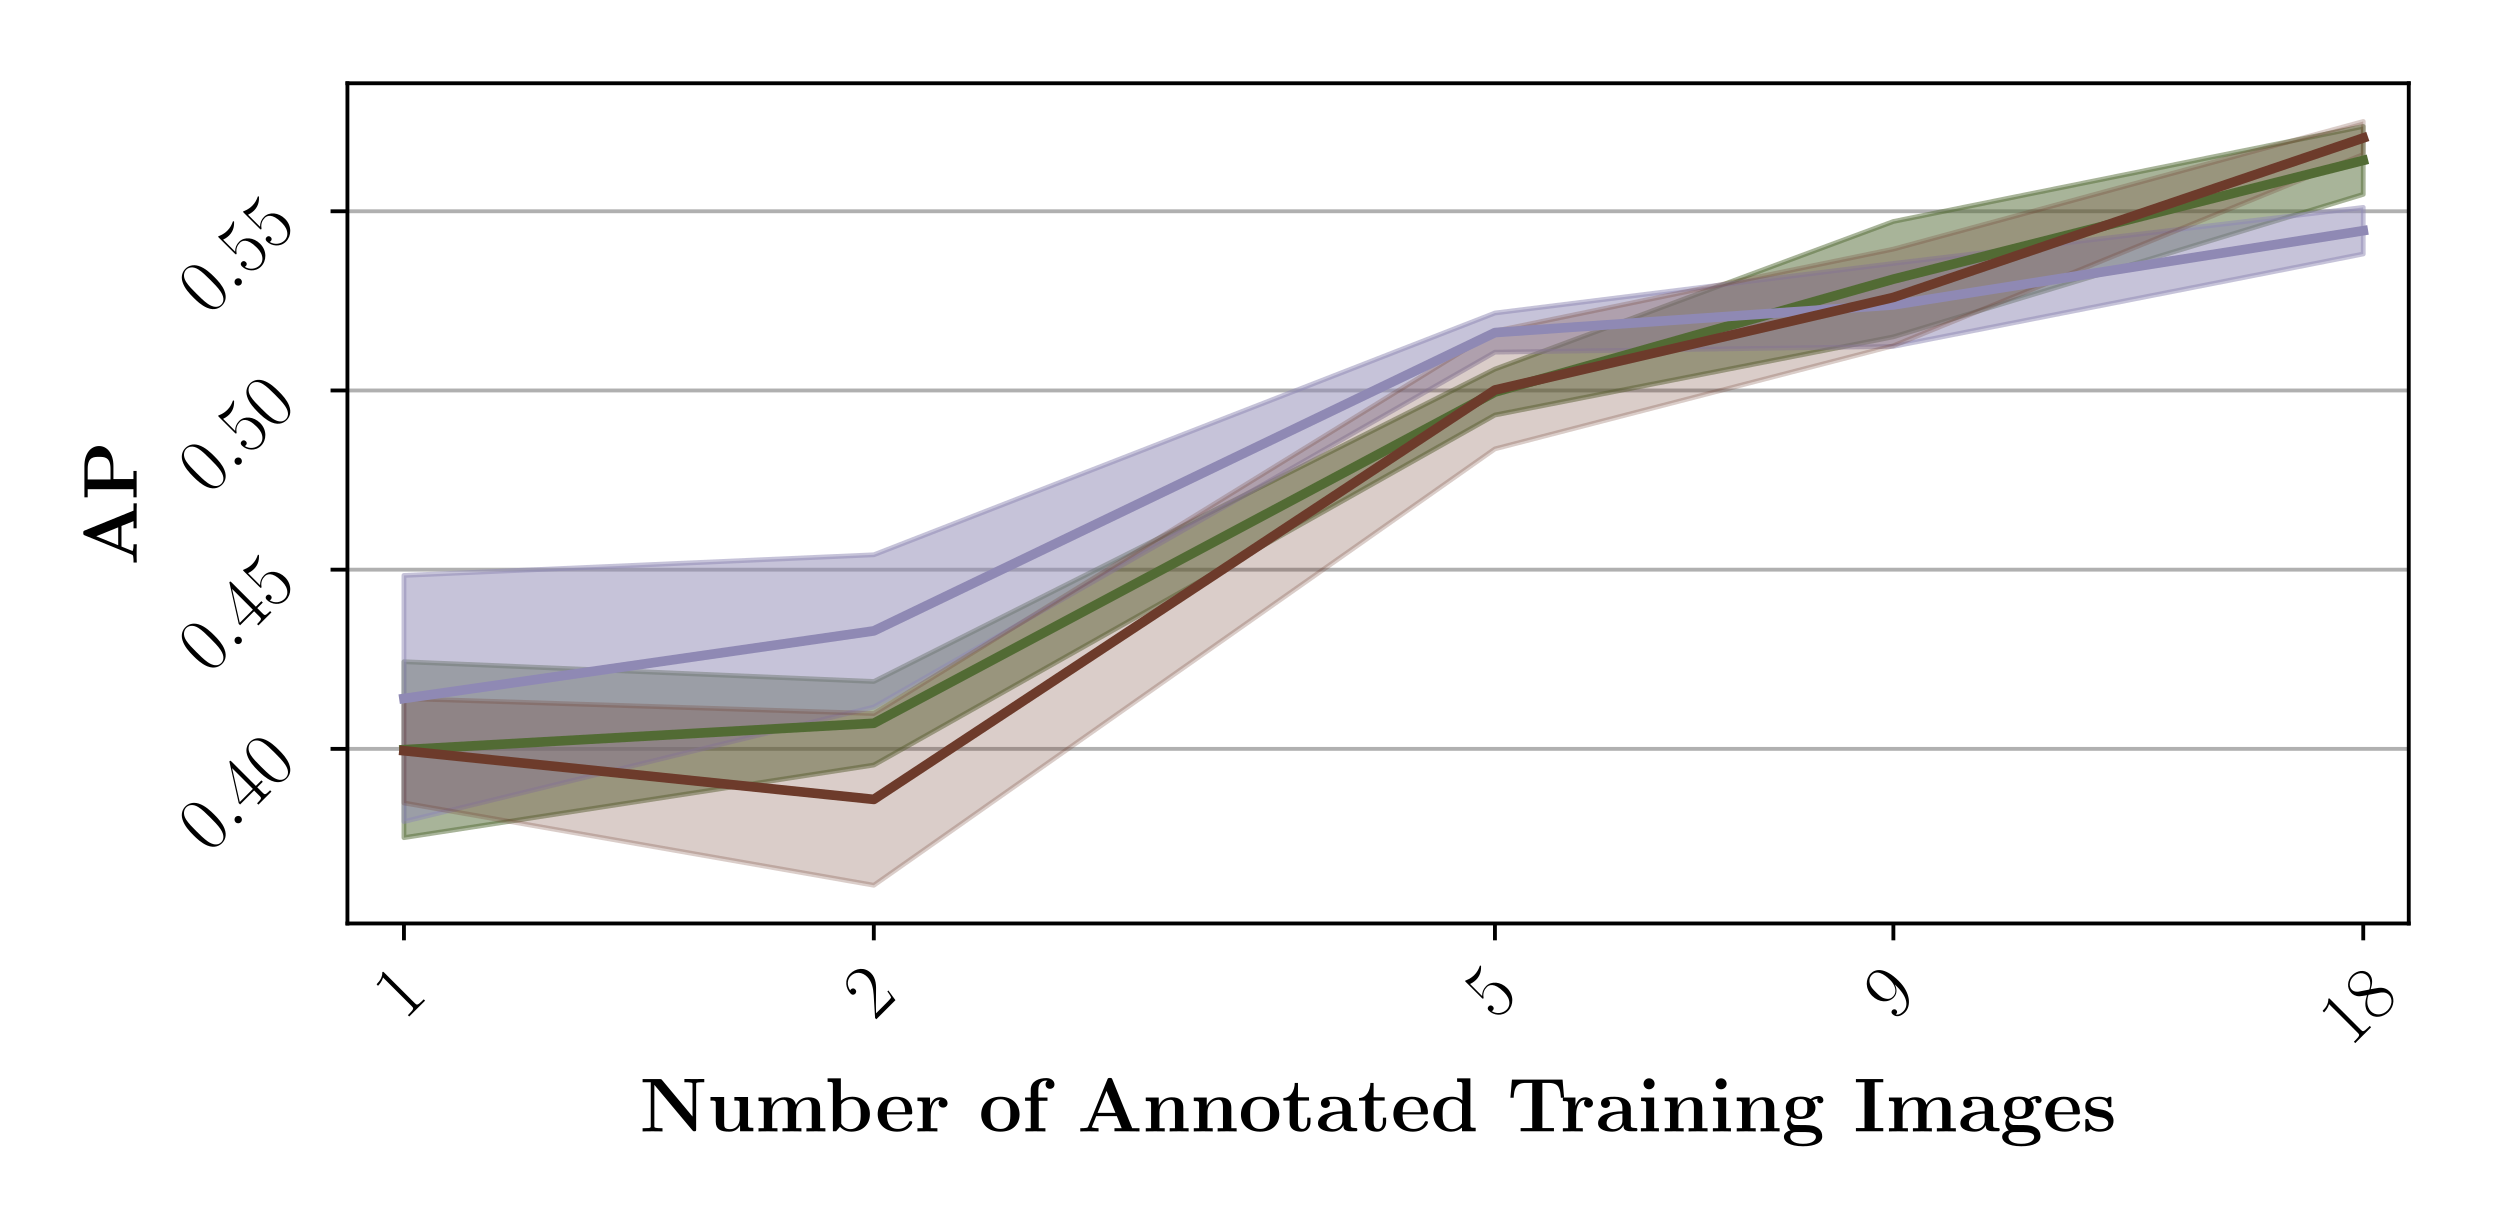 <svg xmlns="http://www.w3.org/2000/svg" xmlns:xlink="http://www.w3.org/1999/xlink" width="691.654" height="340.157" version="1.1" viewBox="0 0 518.74 255.118"><defs><style type="text/css">*{stroke-linecap:butt;stroke-linejoin:round}</style></defs><g id="figure_1"><g id="patch_1"><path d="M 0 255.118 L 518.74 255.118 L 518.74 0 L 0 0 z" style="fill:#fff"/></g><g id="axes_1"><g id="patch_2"><path d="M 72.089 191.613 L 499.809 191.613 L 499.809 17.28 L 72.089 17.28 z" style="fill:#fff"/></g><g id="matplotlib.axis_1"><g id="xtick_1"><g id="line2d_1"><defs><path id="m13c5e58479" d="M 0 0 L 0 3.5" style="stroke:#000;stroke-width:.8"/></defs><g><use style="stroke:#000;stroke-width:.8" x="83.817" y="191.613" xlink:href="#m13c5e58479"/></g></g><g id="text_1"><defs><path id="CMR17-49" d="M 26.594 63.406 C 26.594 65.5 26.5 65.5 25.094 65.5 C 21.203 61.188 15.297 59.797 9.703 59.797 C 9.406 59.797 8.906 59.797 8.797 59.5 C 8.703 59.297 8.703 59.094 8.703 57 C 11.797 57 17 57.594 21 59.984 L 21 7.203 C 21 3.688 20.797 2.5 12.203 2.5 L 9.203 2.5 L 9.203 0 C 14 0 19 0 23.797 0 C 28.594 0 33.594 0 38.406 0 L 38.406 2.5 L 35.406 2.5 C 26.797 2.5 26.594 3.594 26.594 7.156 z"/></defs><g transform="translate(83.875 211.959)rotate(-45)scale(0.16 -0.16)"><use transform="scale(0.996)" xlink:href="#CMR17-49"/></g></g></g><g id="xtick_2"><g id="line2d_2"><g><use style="stroke:#000;stroke-width:.8" x="181.312" y="191.613" xlink:href="#m13c5e58479"/></g></g><g id="text_2"><defs><path id="CMR17-50" d="M 41.703 15.453 L 39.906 15.453 C 38.906 8.375 38.094 7.172 37.703 6.562 C 37.203 5.766 30 5.766 28.594 5.766 L 9.406 5.766 C 13 9.672 20 16.75 28.5 24.953 C 34.594 30.734 41.703 37.531 41.703 47.422 C 41.703 59.219 32.297 66 21.797 66 C 10.797 66 4.094 56.312 4.094 47.344 C 4.094 43.438 7 42.938 8.203 42.938 C 9.203 42.938 12.203 43.547 12.203 47.031 C 12.203 50.109 9.594 51 8.203 51 C 7.594 51 7 50.906 6.594 50.703 C 8.5 59.219 14.297 63.406 20.406 63.406 C 29.094 63.406 34.797 56.516 34.797 47.422 C 34.797 38.734 29.703 31.25 24 24.75 L 4.094 2.281 L 4.094 0 L 39.297 0 z"/></defs><g transform="translate(181.371 211.959)rotate(-45)scale(0.16 -0.16)"><use transform="scale(0.996)" xlink:href="#CMR17-50"/></g></g></g><g id="xtick_3"><g id="line2d_3"><g><use style="stroke:#000;stroke-width:.8" x="310.194" y="191.613" xlink:href="#m13c5e58479"/></g></g><g id="text_3"><defs><path id="CMR17-53" d="M 11.406 57.688 C 12.406 57.281 16.5 56 20.703 56 C 30 56 35.094 61.109 38 64.062 C 38 64.953 38 65.5 37.406 65.5 C 37.297 65.5 37.094 65.5 36.297 65.047 C 32.797 63.406 28.703 62.078 23.703 62.078 C 20.703 62.078 16.203 62.484 11.297 64.672 C 10.203 65.172 10 65.172 9.906 65.172 C 9.406 65.172 9.297 65.062 9.297 63.078 L 9.297 34.422 C 9.297 32.641 9.297 32.141 10.297 32.141 C 10.797 32.141 11 32.344 11.5 33.031 C 14.703 37.516 19.094 39.406 24.094 39.406 C 27.594 39.406 35.094 37.219 35.094 20.141 C 35.094 16.953 35.094 11.172 32.094 6.578 C 29.594 2.484 25.703 0.391 21.406 0.391 C 14.797 0.391 8.094 5 6.297 12.719 C 6.703 12.609 7.5 12.422 7.906 12.422 C 9.203 12.422 11.703 13.125 11.703 16.219 C 11.703 18.906 9.797 20 7.906 20 C 5.594 20 4.094 18.594 4.094 15.797 C 4.094 7.094 11 -2 21.594 -2 C 31.906 -2 41.703 6.875 41.703 19.75 C 41.703 31.719 33.906 41 24.203 41 C 19.094 41 14.797 39.109 11.406 35.531 z"/></defs><g transform="translate(310.253 211.959)rotate(-45)scale(0.16 -0.16)"><use transform="scale(0.996)" xlink:href="#CMR17-53"/></g></g></g><g id="xtick_4"><g id="line2d_4"><g><use style="stroke:#000;stroke-width:.8" x="392.87" y="191.613" xlink:href="#m13c5e58479"/></g></g><g id="text_4"><defs><path id="CMR17-57" d="M 35.203 29.125 C 35.203 7.25 26.094 0.484 18.594 0.484 C 16.297 0.484 10.703 0.484 8.406 4.594 C 11 4.188 12.906 5.578 12.906 8.094 C 12.906 10.812 10.703 11.703 9.297 11.703 C 8.406 11.703 5.703 11.297 5.703 7.906 C 5.703 1.109 11.594 -2 18.797 -2 C 30.297 -2 42 10.531 42 32.391 C 42 59.641 30.797 65.297 23.203 65.297 C 13.297 65.297 3.797 56.688 3.797 43.406 C 3.797 31.109 11.906 22 22.094 22 C 30.5 22 34.203 29.734 35.203 33 z M 22.297 23.594 C 19.594 23.594 15.797 24.094 12.703 30.031 C 10.594 33.891 10.594 38.453 10.594 43.297 C 10.594 49.156 10.594 53.203 13.406 57.562 C 14.797 59.641 17.406 63 23.203 63 C 35 63 35 45.078 35 41.125 C 35 34.094 31.797 23.594 22.297 23.594 z"/></defs><g transform="translate(392.928 211.959)rotate(-45)scale(0.16 -0.16)"><use transform="scale(0.996)" xlink:href="#CMR17-57"/></g></g></g><g id="xtick_5"><g id="line2d_5"><g><use style="stroke:#000;stroke-width:.8" x="490.365" y="191.613" xlink:href="#m13c5e58479"/></g></g><g id="text_5"><defs><path id="CMR17-56" d="M 27.203 35.375 C 33.5 38.547 39.906 43.328 39.906 50.984 C 39.906 60.016 31.094 65.297 23 65.297 C 13.906 65.297 5.906 58.734 5.906 49.688 C 5.906 47.203 6.5 42.922 10.406 39.141 C 11.406 38.156 15.594 35.172 18.297 33.281 C 13.797 30.984 3.297 25.531 3.297 14.594 C 3.297 4.359 13.094 -2 22.797 -2 C 33.5 -2 42.5 5.656 42.5 15.781 C 42.5 24.844 36.406 29.016 32.406 31.703 z M 14.094 44.094 C 13.297 44.594 9.297 47.672 9.297 52.359 C 9.297 58.422 15.594 63 22.797 63 C 30.703 63 36.5 57.438 36.5 50.969 C 36.5 41.703 26.094 36.422 25.594 36.422 C 25.5 36.422 25.406 36.422 24.594 37.031 z M 32.5 23.734 C 34 22.641 38.797 19.375 38.797 13.297 C 38.797 5.953 31.406 0.391 23 0.391 C 13.906 0.391 7 6.844 7 14.688 C 7 22.547 13.094 29.094 20 32.188 z"/></defs><g transform="translate(487.665 217.477)rotate(-45)scale(0.16 -0.16)"><use transform="scale(0.996)" xlink:href="#CMR17-49"/><use transform="translate(45.69 0)scale(0.996)" xlink:href="#CMR17-56"/></g></g></g><g id="text_6"><defs><path id="CMBX12-78" d="M 29 66.906 C 28 68 27.906 68 25.906 68 L 3.797 68 L 3.797 63.828 L 14.406 63.828 L 14.406 6.953 C 14.406 4.75 14.297 4.656 11.703 4.25 C 9.906 4.062 7.906 4.062 6.094 4.062 L 3.797 4.062 L 3.797 -0.203 C 6.094 0 13.906 0 16.703 0 C 19.5 0 27.406 0 29.703 -0.203 L 29.703 4.062 L 27.406 4.062 C 24.703 4.062 24.5 4.062 22.094 4.359 C 19.203 4.766 19.094 4.859 19.094 7.047 L 19.094 60.438 L 68.594 1.297 C 69.703 0.094 69.797 0 71.094 0 C 73.5 0 73.5 0.594 73.5 2.875 L 73.5 60.938 C 73.5 63.125 73.594 63.234 76.203 63.625 C 78 63.828 80 63.828 81.797 63.828 L 84.094 63.828 L 84.094 68.109 C 81.797 68 74 68 71.203 68 C 68.406 68 60.5 68 58.203 68.109 L 58.203 63.828 L 60.5 63.828 C 63.203 63.828 63.406 63.828 65.797 63.531 C 68.703 63.141 68.797 63.031 68.797 60.828 L 68.797 19.203 z"/><path id="CMBX12-117" d="M 35.297 44.672 L 35.297 40 C 41.5 40 42.203 40 42.203 36.125 L 42.203 16.5 C 42.203 8.891 37.703 2.781 29.906 2.781 C 22.406 2.781 22 5.266 22 10.688 L 22 44.672 L 4.203 44.672 L 4.203 40 C 10.406 40 11.094 40 11.094 36.125 L 11.094 12.406 C 11.094 2.391 17.797 -0.5 28.5 -0.5 C 30.906 -0.5 38.297 -0.5 42.594 7.75 L 42.703 7.75 L 42.703 0 L 60 0 L 60 4.562 C 53.797 4.562 53.094 4.562 53.094 8.438 L 53.094 44.672 z"/><path id="CMBX12-109" d="M 84.406 30.062 C 84.406 39.156 80.5 44.281 69.297 44.281 C 59.203 44.281 54.5 37.609 52.906 34.469 C 51.297 42.812 44.5 44.281 38.094 44.281 C 28.5 44.281 23.297 38.203 21.203 33.484 L 21.094 33.484 L 21.094 44 L 4.203 44 L 4.203 39.328 C 10.406 39.328 11.094 39.328 11.094 35.469 L 11.094 4.062 L 4.203 4.062 L 4.203 -0.203 C 6.5 0 13.703 0 16.5 0 C 19.297 0 26.594 0 28.906 -0.203 L 28.906 4.062 L 22 4.062 L 22 25.109 C 22 35.875 30.094 41 36.406 41 C 40.094 41 42.297 38.828 42.297 31.141 L 42.297 4.062 L 35.406 4.062 L 35.406 -0.203 C 37.703 0 44.906 0 47.703 0 C 50.5 0 57.797 0 60.094 -0.203 L 60.094 4.062 L 53.203 4.062 L 53.203 25.109 C 53.203 35.875 61.297 41 67.594 41 C 71.297 41 73.5 38.828 73.5 31.141 L 73.5 4.062 L 66.594 4.062 L 66.594 -0.203 C 68.906 0 76.094 0 78.906 0 C 81.703 0 89 0 91.297 -0.203 L 91.297 4.062 L 84.406 4.062 z"/><path id="CMBX12-98" d="M 20.797 69 L 3.5 69 L 3.5 64.328 C 9.703 64.328 10.406 64.328 10.406 60.422 L 10.406 0 L 14.594 0 C 16.297 1.922 18 3.859 19.594 5.875 C 24.703 0.594 30.203 -0.5 34.203 -0.5 C 48 -0.5 58.594 7.875 58.594 22.359 C 58.594 36.016 49.203 45 35.5 45 C 29.594 45 24.906 43.109 20.797 39.922 z M 21.297 35.125 C 24.797 39.922 30 41.719 34.203 41.719 C 46.594 41.719 46.594 29.047 46.594 22.453 C 46.594 17.953 46.594 12.266 44.203 8.562 C 41.094 3.766 36.406 2.781 33.203 2.781 C 26.406 2.781 22.703 7.562 21.297 9.766 z"/><path id="CMBX12-101" d="M 45.203 22 C 47.5 22 48.094 22 48.094 24.484 C 48.094 27.469 47.406 34.891 42.797 39.562 C 38.594 43.719 33 45 27.203 45 C 11.594 45 3.094 34.891 3.094 22.406 C 3.094 8.516 13.406 -0.5 28.5 -0.5 C 43.594 -0.5 48.094 10 48.094 11.688 C 48.094 13.172 46.594 13.172 46 13.172 C 44.406 13.172 44.297 12.875 43.703 11.594 C 41.094 5.156 34.5 3.078 29.703 3.078 C 15.203 3.078 15.094 16.453 15.094 22 z M 15.094 24.891 C 15.297 28.938 15.406 32.812 17.5 36.375 C 19.406 39.547 22.906 41.719 27.203 41.719 C 37.906 41.719 38.797 29.828 38.906 24.891 z"/><path id="CMBX12-114" d="M 20.797 22.047 C 20.797 25.297 21.5 41 33.203 41 C 31.797 39.922 31.094 38.25 31.094 36.5 C 31.094 32.484 34.406 30.812 36.906 30.812 C 39.406 30.812 42.703 32.484 42.703 36.516 C 42.703 41.531 37.5 44.281 32.703 44.281 C 24.797 44.281 21.406 37.516 20 33.391 L 19.906 33.391 L 19.906 44 L 3.5 44 L 3.5 39.328 C 9.703 39.328 10.406 39.328 10.406 35.469 L 10.406 4.062 L 3.5 4.062 L 3.5 -0.203 C 5.797 0 13.297 0 16.094 0 C 19 0 27.094 0 29.5 -0.203 L 29.5 4.062 L 20.797 4.062 z"/><path id="CMBX12-111" d="M 53 21.797 C 53 35.188 43.797 45 28.094 45 C 11.797 45 3.094 34.688 3.094 21.797 C 3.094 8.828 12.297 -0.5 28 -0.5 C 44.297 -0.5 53 9.312 53 21.797 z M 28.094 3.078 C 15.094 3.078 15.094 14.672 15.094 22.797 C 15.094 27.453 15.094 32.406 17 35.984 C 19.203 39.938 23.703 41.719 28 41.719 C 33.703 41.719 37.297 39.047 39 36.281 C 41 32.703 41 27.547 41 22.797 C 41 14.562 41 3.078 28.094 3.078 z"/><path id="CMBX12-102" d="M 21.703 39.734 L 33.094 39.734 L 33.094 44 L 21.203 44 L 21.203 54.156 C 21.203 64.422 27.797 66 31.094 66 C 32.203 66 32.406 65.891 33 65.703 C 31.5 64.703 30.594 63.031 30.594 60.969 C 30.594 57.016 33.797 55.25 36.406 55.25 C 38.594 55.25 42.203 56.719 42.203 61.078 C 42.203 65.125 38.594 69.281 31.5 69.281 C 22.406 69.281 11.297 65.516 11.297 54.062 L 11.297 44 L 3.906 44 L 3.906 39.734 L 11.297 39.734 L 11.297 4.062 L 4.406 4.062 L 4.406 -0.203 C 6.703 0 14.203 0 17 0 C 19.906 0 28 0 30.406 -0.203 L 30.406 4.062 L 21.703 4.062 z"/><path id="CMBX12-65" d="M 45.797 67.203 C 45.094 69 44.906 69.5 42.5 69.5 C 40 69.5 39.797 69 39.094 67.203 L 14.297 6.453 C 13.594 4.859 13.594 4.672 10.797 4.359 C 8.297 4.062 7.906 4.062 5.703 4.062 L 3.906 4.062 L 3.906 -0.203 C 6.5 0 12.5 0 15.406 0 C 18.094 0 25.406 0 27.703 -0.203 L 27.703 4.062 C 25.5 4.062 21.703 4.062 18.906 5.172 C 19.203 6.094 19.203 6.281 19.406 6.688 L 24.703 19.719 L 51.5 19.719 L 57.797 4.062 L 48.406 4.062 L 48.406 0 C 51.594 0 61.297 0 65.094 0 C 68.297 0 78.5 0 81 -0.203 L 81 4.062 L 71.5 4.062 z M 38.094 52.609 L 49.703 24 L 26.406 24 z"/><path id="CMBX12-110" d="M 53.094 30.062 C 53.094 39.453 49 44.281 38 44.281 C 30.797 44.281 24.594 40.859 21.203 33.484 L 21.094 33.484 L 21.094 44 L 4.203 44 L 4.203 39.328 C 10.406 39.328 11.094 39.328 11.094 35.469 L 11.094 4.062 L 4.203 4.062 L 4.203 -0.203 C 6.5 0 13.703 0 16.5 0 C 19.297 0 26.594 0 28.906 -0.203 L 28.906 4.062 L 22 4.062 L 22 25.109 C 22 35.766 30 41 36.406 41 C 40.094 41 42.203 38.641 42.203 31.141 L 42.203 4.062 L 35.297 4.062 L 35.297 -0.203 C 37.594 0 44.797 0 47.594 0 C 50.406 0 57.703 0 60 -0.203 L 60 4.062 L 53.094 4.062 z"/><path id="CMBX12-116" d="M 21.094 40 L 35.5 40 L 35.5 44.266 L 21.094 44.266 L 21.094 63 L 16.906 63 C 16.797 53.203 12 43.375 2.094 43.375 L 2.094 40 L 10.203 40 L 10.203 12.328 C 10.203 1.781 18.406 -0.5 25.594 -0.5 C 33 -0.5 37.406 5.078 37.406 12.422 L 37.406 17.703 L 33.203 17.703 L 33.203 12.531 C 33.203 5.953 30.203 3.078 27.094 3.078 C 21.094 3.078 21.094 9.75 21.094 12.031 z"/><path id="CMBX12-97" d="M 46 29.656 C 46 38.812 38.703 44.984 24.594 44.984 C 19 44.984 7.203 44.984 7.203 36.469 C 7.203 32.203 10.406 30.391 13.094 30.391 C 16.094 30.391 19 32.484 19 36.297 C 19 38.203 18.297 39.984 16.594 41.094 C 19.906 42 22.297 42 24.203 42 C 31 42 35.094 38.203 35.094 29.984 L 35.094 25.984 C 19.297 25.984 3.406 21.594 3.406 10.562 C 3.406 1.484 15 -0.5 21.906 -0.5 C 29.594 -0.5 34.5 3.641 36.5 7.969 C 36.5 4.281 36.5 0 46.594 0 L 51.703 0 C 53.797 0 54.594 0 54.594 2.266 C 54.594 4.266 53.703 4.266 52.297 4.266 C 46 4.266 46 5.844 46 8.156 z M 35.094 13.781 C 35.094 4.547 26.703 2.781 23.5 2.781 C 18.594 2.781 14.5 6.094 14.5 10.719 C 14.5 19.891 25.297 23 35.094 23 z"/><path id="CMBX12-100" d="M 34.703 69 L 34.703 64.328 C 40.906 64.328 41.594 64.328 41.594 60.422 L 41.594 40.234 C 39.406 42.125 35 45 28.094 45 C 13.906 45 3.797 36.219 3.797 22.25 C 3.797 7.969 13.703 -0.5 27 -0.5 C 32.5 -0.5 37.203 1.469 41.094 4.859 L 41.094 0 L 58.906 0 L 58.906 4.562 C 52.703 4.562 52 4.562 52 8.438 L 52 69 z M 41.094 10.328 C 36.906 4.094 31.797 2.781 28.203 2.781 C 15.797 2.781 15.797 15.453 15.797 22.047 C 15.797 26.75 15.797 31.75 18 35.531 C 21.094 41.125 27 41.719 29.297 41.719 C 33.406 41.719 37.797 39.938 41.094 35.562 z"/><path id="CMBX12-84" d="M 72 67.266 L 6.094 67.266 L 4.094 43.703 L 8.297 43.703 C 9.203 54.547 10 63 24.406 63 L 32.5 63 L 32.5 4.172 L 17.406 4.172 L 17.406 0 C 25.406 0 35.703 0 39.094 0 C 45.203 0 52.797 0 60.797 0 L 60.797 4.172 L 45.703 4.172 L 45.703 63 L 53.703 63 C 68.094 63 68.906 54.641 69.797 43.703 L 74 43.703 z"/><path id="CMBX12-105" d="M 22.297 61.844 C 22.297 65.922 19 69 15.094 69 C 11 69 7.906 65.625 7.906 61.844 C 7.906 58.062 11 54.688 15.094 54.688 C 19 54.688 22.297 57.766 22.297 61.844 z M 4.703 44 L 4.703 39.328 C 10.594 39.328 11.297 39.328 11.297 35.469 L 11.297 4.062 L 4.406 4.062 L 4.406 -0.203 C 6.703 0 13.594 0 16.297 0 C 19.094 0 25.5 0 27.906 -0.203 L 27.906 4.062 L 21.703 4.062 L 21.703 44 z"/><path id="CMBX12-103" d="M 13 18.578 C 17.797 16 23.406 16 24.906 16 C 38.703 16 44.203 23.656 44.203 30.625 C 44.203 35.703 41.297 39.297 40.094 40.281 C 43 41.812 45.406 42.188 47.094 42.391 C 46.797 41.906 46.5 41.531 46.5 40.281 C 46.5 38.281 47.906 36.469 50.5 36.469 C 53.094 36.469 54.5 38.359 54.5 40.438 C 54.5 42.828 52.703 46 48.5 46 C 44.203 46 40.094 43.797 38 41.906 C 33.906 44.281 30 45.172 24.906 45.172 C 11.094 45.172 5.594 37.547 5.594 30.578 C 5.594 27.5 6.594 23.453 10.797 20.078 C 9.094 18.141 7.297 14.578 7.297 10.922 C 7.297 6.562 9.594 2.812 11.703 1.188 C 9.297 0.609 3.094 -1.641 3.094 -7.203 C 3.094 -12.969 9.594 -19.5 28 -19.5 C 44.594 -19.5 53 -14.219 53 -6.859 C 53 1.781 47.203 4.609 44.703 5.781 C 39.906 8.141 33.5 8.141 24.703 8.141 C 22.203 8.141 17.797 8.141 17.297 8.234 C 13 8.984 11.797 12.953 11.797 14.953 C 11.797 15.781 11.906 17.297 13 18.578 z M 24.906 19.172 C 16.203 19.172 16.203 26.016 16.203 30.578 C 16.203 35.156 16.203 42 24.906 42 C 33.594 42 33.594 35.156 33.594 30.578 C 33.594 26.016 33.594 19.172 24.906 19.172 z M 30.5 -1 C 37.797 -1 44.797 -2.266 44.797 -7.297 C 44.797 -10.703 41.297 -16.328 28.094 -16.328 C 14.906 -16.328 11.297 -10.891 11.297 -7.203 C 11.297 -1 17.594 -1 19.094 -1 z"/><path id="CMBX12-73" d="M 27.5 63.828 L 38.703 63.828 L 38.703 68 C 35.094 68 25.094 68 20.906 68 C 16.703 68 6.703 68 3.094 68 L 3.094 63.828 L 14.297 63.828 L 14.297 4.172 L 3.094 4.172 L 3.094 0 C 6.703 0 16.703 0 20.906 0 C 25.094 0 35.094 0 38.703 0 L 38.703 4.172 L 27.5 4.172 z"/><path id="CMBX12-115" d="M 37.703 42.422 C 37.703 44.312 37.703 45 36.203 45 C 35.594 45 35.406 45 33.906 44.109 C 33.5 43.812 32.406 43.109 31.906 42.812 C 29.094 44.406 25.406 45 21.797 45 C 18.797 45 3.797 45 3.797 32.125 C 3.797 21.703 16.203 19.531 19.297 19.031 C 22 18.547 25.297 17.938 25.703 17.938 C 29.703 17.047 33.703 14.562 33.703 10.406 C 33.703 2.781 24.594 2.781 22.5 2.781 C 17.406 2.781 11.094 4.359 8.297 14 C 7.703 15.984 7.594 15.984 5.906 15.984 C 3.797 15.984 3.797 15.688 3.797 13.406 L 3.797 2.062 C 3.797 0.188 3.797 -0.5 5.297 -0.5 C 6 -0.5 6.203 -0.5 8.203 1.094 L 10.797 2.984 C 15.297 -0.5 20.703 -0.5 22.5 -0.5 C 28 -0.5 40.5 0.688 40.5 13.875 C 40.5 18.625 37.906 21.906 35.906 23.688 C 31.797 27.047 28.406 27.656 23 28.641 C 16.594 29.734 10.594 30.828 10.594 35.578 C 10.594 42.016 19.5 42.016 21.594 42.016 C 32.703 42.016 33.297 35.078 33.5 32.609 C 33.594 31.328 34.406 31.328 35.594 31.328 C 37.703 31.328 37.703 31.625 37.703 33.906 z"/></defs><g transform="translate(132.732 234.739)scale(0.16 -0.16)"><use transform="scale(0.996)" xlink:href="#CMBX12-78"/><use transform="translate(87.634 0)scale(0.996)" xlink:href="#CMBX12-117"/><use transform="translate(149.901 0)scale(0.996)" xlink:href="#CMBX12-109"/><use transform="translate(240.187 0)scale(0.996)" xlink:href="#CMBX12-98"/><use transform="translate(305.567 0)scale(0.996)" xlink:href="#CMBX12-101"/><use transform="translate(356.706 0)scale(0.996)" xlink:href="#CMBX12-114"/><use transform="translate(439.844 0)scale(0.996)" xlink:href="#CMBX12-111"/><use transform="translate(495.884 0)scale(0.996)" xlink:href="#CMBX12-102"/><use transform="translate(567.49 0)scale(0.996)" xlink:href="#CMBX12-65"/><use transform="translate(652.127 0)scale(0.996)" xlink:href="#CMBX12-110"/><use transform="translate(714.393 0)scale(0.996)" xlink:href="#CMBX12-110"/><use transform="translate(776.66 0)scale(0.996)" xlink:href="#CMBX12-111"/><use transform="translate(832.699 0)scale(0.996)" xlink:href="#CMBX12-116"/><use transform="translate(876.286 0)scale(0.996)" xlink:href="#CMBX12-97"/><use transform="translate(930.769 0)scale(0.996)" xlink:href="#CMBX12-116"/><use transform="translate(974.356 0)scale(0.996)" xlink:href="#CMBX12-101"/><use transform="translate(1025.495 0)scale(0.996)" xlink:href="#CMBX12-100"/><use transform="translate(1125.121 0)scale(0.996)" xlink:href="#CMBX12-84"/><use transform="translate(1193.73 0)scale(0.996)" xlink:href="#CMBX12-114"/><use transform="translate(1239.507 0)scale(0.996)" xlink:href="#CMBX12-97"/><use transform="translate(1293.991 0)scale(0.996)" xlink:href="#CMBX12-105"/><use transform="translate(1325.124 0)scale(0.996)" xlink:href="#CMBX12-110"/><use transform="translate(1387.39 0)scale(0.996)" xlink:href="#CMBX12-105"/><use transform="translate(1418.524 0)scale(0.996)" xlink:href="#CMBX12-110"/><use transform="translate(1480.79 0)scale(0.996)" xlink:href="#CMBX12-103"/><use transform="translate(1574.19 0)scale(0.996)" xlink:href="#CMBX12-73"/><use transform="translate(1615.931 0)scale(0.996)" xlink:href="#CMBX12-109"/><use transform="translate(1709.331 0)scale(0.996)" xlink:href="#CMBX12-97"/><use transform="translate(1763.814 0)scale(0.996)" xlink:href="#CMBX12-103"/><use transform="translate(1819.854 0)scale(0.996)" xlink:href="#CMBX12-101"/><use transform="translate(1870.994 0)scale(0.996)" xlink:href="#CMBX12-115"/></g></g></g><g id="matplotlib.axis_2"><g id="ytick_1"><g id="line2d_6"><path d="M 72.089 155.391 L 499.809 155.391" clip-path="url(#pa661c12446)" style="fill:none;stroke:#b0b0b0;stroke-linecap:square;stroke-width:.8"/></g><g id="line2d_7"><defs><path id="ma5b6a2eb91" d="M 0 0 L -3.5 0" style="stroke:#000;stroke-width:.8"/></defs><g><use style="stroke:#000;stroke-width:.8" x="72.089" y="155.391" xlink:href="#ma5b6a2eb91"/></g></g><g id="text_7"><defs><path id="CMR17-48" d="M 42 31.641 C 42 37.75 41.906 48.125 37.703 56.109 C 34 63.109 28.094 65.594 22.906 65.594 C 18.094 65.594 12 63.406 8.203 56.203 C 4.203 48.719 3.797 39.438 3.797 31.641 C 3.797 25.953 3.906 17.281 7 9.672 C 11.297 -0.609 19 -2 22.906 -2 C 27.5 -2 34.5 -0.109 38.594 9.375 C 41.594 16.281 42 24.359 42 31.641 z M 22.906 -0.406 C 16.5 -0.406 12.703 5.078 11.297 12.688 C 10.203 18.562 10.203 27.156 10.203 32.75 C 10.203 40.438 10.203 46.828 11.5 52.922 C 13.406 61.391 19 64 22.906 64 C 27 64 32.297 61.297 34.203 53.125 C 35.5 47.438 35.594 40.734 35.594 32.75 C 35.594 26.25 35.594 18.266 34.406 12.375 C 32.297 1.484 26.406 -0.406 22.906 -0.406 z"/><path id="CMMI12-58" d="M 18.406 4.797 C 18.406 7.688 16 9.672 13.594 9.672 C 10.703 9.672 8.703 7.281 8.703 4.891 C 8.703 2 11.094 0 13.5 0 C 16.406 0 18.406 2.391 18.406 4.797 z"/><path id="CMR17-52" d="M 33.594 64.406 C 33.594 66.5 33.5 66.5 31.703 66.5 L 2 19.594 L 2 17 L 27.797 17 L 27.797 7.141 C 27.797 3.5 27.594 2.5 20.594 2.5 L 18.703 2.5 L 18.703 0 C 21.906 0 27.297 0 30.703 0 C 34.094 0 39.5 0 42.703 0 L 42.703 2.5 L 40.797 2.5 C 33.797 2.5 33.594 3.5 33.594 7.141 L 33.594 17 L 43.797 17 L 43.797 19.594 L 33.594 19.594 z M 28.094 57.859 L 28.094 19.594 L 4 19.594 z"/></defs><g transform="translate(43.276 177.304)rotate(-45)scale(0.16 -0.16)"><use transform="scale(0.996)" xlink:href="#CMR17-48"/><use transform="translate(45.69 0)scale(0.996)" xlink:href="#CMMI12-58"/><use transform="translate(72.788 0)scale(0.996)" xlink:href="#CMR17-52"/><use transform="translate(118.478 0)scale(0.996)" xlink:href="#CMR17-48"/></g></g></g><g id="ytick_2"><g id="line2d_8"><path d="M 72.089 118.206 L 499.809 118.206" clip-path="url(#pa661c12446)" style="fill:none;stroke:#b0b0b0;stroke-linecap:square;stroke-width:.8"/></g><g id="line2d_9"><g><use style="stroke:#000;stroke-width:.8" x="72.089" y="118.206" xlink:href="#ma5b6a2eb91"/></g></g><g id="text_8"><g transform="translate(43.276 140.119)rotate(-45)scale(0.16 -0.16)"><use transform="scale(0.996)" xlink:href="#CMR17-48"/><use transform="translate(45.69 0)scale(0.996)" xlink:href="#CMMI12-58"/><use transform="translate(72.788 0)scale(0.996)" xlink:href="#CMR17-52"/><use transform="translate(118.478 0)scale(0.996)" xlink:href="#CMR17-53"/></g></g></g><g id="ytick_3"><g id="line2d_10"><path d="M 72.089 81.02 L 499.809 81.02" clip-path="url(#pa661c12446)" style="fill:none;stroke:#b0b0b0;stroke-linecap:square;stroke-width:.8"/></g><g id="line2d_11"><g><use style="stroke:#000;stroke-width:.8" x="72.089" y="81.02" xlink:href="#ma5b6a2eb91"/></g></g><g id="text_9"><g transform="translate(43.276 102.933)rotate(-45)scale(0.16 -0.16)"><use transform="scale(0.996)" xlink:href="#CMR17-48"/><use transform="translate(45.69 0)scale(0.996)" xlink:href="#CMMI12-58"/><use transform="translate(72.788 0)scale(0.996)" xlink:href="#CMR17-53"/><use transform="translate(118.478 0)scale(0.996)" xlink:href="#CMR17-48"/></g></g></g><g id="ytick_4"><g id="line2d_12"><path d="M 72.089 43.835 L 499.809 43.835" clip-path="url(#pa661c12446)" style="fill:none;stroke:#b0b0b0;stroke-linecap:square;stroke-width:.8"/></g><g id="line2d_13"><g><use style="stroke:#000;stroke-width:.8" x="72.089" y="43.835" xlink:href="#ma5b6a2eb91"/></g></g><g id="text_10"><g transform="translate(43.276 65.748)rotate(-45)scale(0.16 -0.16)"><use transform="scale(0.996)" xlink:href="#CMR17-48"/><use transform="translate(45.69 0)scale(0.996)" xlink:href="#CMMI12-58"/><use transform="translate(72.788 0)scale(0.996)" xlink:href="#CMR17-53"/><use transform="translate(118.478 0)scale(0.996)" xlink:href="#CMR17-53"/></g></g></g><g id="text_11"><defs><path id="CMBX12-80" d="M 27.594 30.219 L 44.594 30.219 C 61.297 30.219 70.594 38.656 70.594 48.875 C 70.594 59.562 61.094 68 44.594 68 L 3.797 68 L 3.797 63.719 L 14.406 63.719 L 14.406 4.172 L 3.797 4.172 L 3.797 0 C 6.703 0 17.406 0 21 0 C 24.594 0 35.297 0 38.203 0 L 38.203 4.172 L 27.594 4.172 z M 41 63.719 C 56.5 63.719 56.5 55.594 56.5 48.859 C 56.5 42.328 56.5 34 41 34 L 27.094 34 L 27.094 63.719 z"/></defs><g transform="translate(28.35 117.343)rotate(-90)scale(0.16 -0.16)"><use transform="scale(0.996)" xlink:href="#CMBX12-65"/><use transform="translate(84.636 0)scale(0.996)" xlink:href="#CMBX12-80"/></g></g></g><g id="PolyCollection_1"><defs><path id="m47035b8976" d="M 83.817 -81.307 L 83.817 -117.815 L 181.312 -113.708 L 310.194 -178.534 L 392.87 -209.165 L 490.365 -228.878 L 490.365 -214.793 L 490.365 -214.793 L 392.87 -185.23 L 310.194 -169.005 L 181.312 -96.378 L 83.817 -81.307 z" style="stroke:#526b34;stroke-opacity:.5"/></defs><g clip-path="url(#pa661c12446)"><use style="fill:#526b34;fill-opacity:.5;stroke:#526b34;stroke-opacity:.5" x="0" y="255.118" xlink:href="#m47035b8976"/></g></g><g id="PolyCollection_2"><defs><path id="me73dc40ce1" d="M 83.817 -84.646 L 83.817 -135.722 L 181.312 -140.003 L 310.194 -190.17 L 392.87 -200.462 L 490.365 -212.084 L 490.365 -202.42 L 490.365 -202.42 L 392.87 -183.242 L 310.194 -182.045 L 181.312 -108.418 L 83.817 -84.646 z" style="stroke:#8f89b4;stroke-opacity:.5"/></defs><g clip-path="url(#pa661c12446)"><use style="fill:#8f89b4;fill-opacity:.5;stroke:#8f89b4;stroke-opacity:.5" x="0" y="255.118" xlink:href="#me73dc40ce1"/></g></g><g id="PolyCollection_3"><defs><path id="m7c70555eb8" d="M 83.817 -88.507 L 83.817 -110.167 L 181.312 -107.063 L 310.194 -186.425 L 392.87 -203.432 L 490.365 -229.914 L 490.365 -223.067 L 490.365 -223.067 L 392.87 -183.382 L 310.194 -161.979 L 181.312 -71.429 L 83.817 -88.507 z" style="stroke:#6d3b2b;stroke-opacity:.25"/></defs><g clip-path="url(#pa661c12446)"><use style="fill:#6d3b2b;fill-opacity:.25;stroke:#6d3b2b;stroke-opacity:.25" x="0" y="255.118" xlink:href="#m7c70555eb8"/></g></g><g id="line2d_14"><path d="M 83.817 155.557 L 181.312 150.075 L 310.194 81.349 L 392.87 57.92 L 490.365 33.283" clip-path="url(#pa661c12446)" style="fill:none;stroke:#526b34;stroke-linecap:square;stroke-width:2"/></g><g id="line2d_15"><path d="M 83.817 144.934 L 181.312 130.908 L 310.194 69.011 L 392.87 63.266 L 490.365 47.866" clip-path="url(#pa661c12446)" style="fill:none;stroke:#8f89b4;stroke-linecap:square;stroke-width:2"/></g><g id="line2d_16"><path d="M 83.817 155.781 L 181.312 165.872 L 310.194 80.916 L 392.87 61.711 L 490.365 28.628" clip-path="url(#pa661c12446)" style="fill:none;stroke:#6d3b2b;stroke-linecap:square;stroke-width:2"/></g><g id="patch_3"><path d="M 72.089 191.613 L 72.089 17.28" style="fill:none;stroke:#000;stroke-linecap:square;stroke-linejoin:miter;stroke-width:.8"/></g><g id="patch_4"><path d="M 499.809 191.613 L 499.809 17.28" style="fill:none;stroke:#000;stroke-linecap:square;stroke-linejoin:miter;stroke-width:.8"/></g><g id="patch_5"><path d="M 72.089 191.613 L 499.809 191.613" style="fill:none;stroke:#000;stroke-linecap:square;stroke-linejoin:miter;stroke-width:.8"/></g><g id="patch_6"><path d="M 72.089 17.28 L 499.809 17.28" style="fill:none;stroke:#000;stroke-linecap:square;stroke-linejoin:miter;stroke-width:.8"/></g></g></g><defs><clipPath id="pa661c12446"><rect width="427.72" height="174.333" x="72.089" y="17.28"/></clipPath></defs></svg>